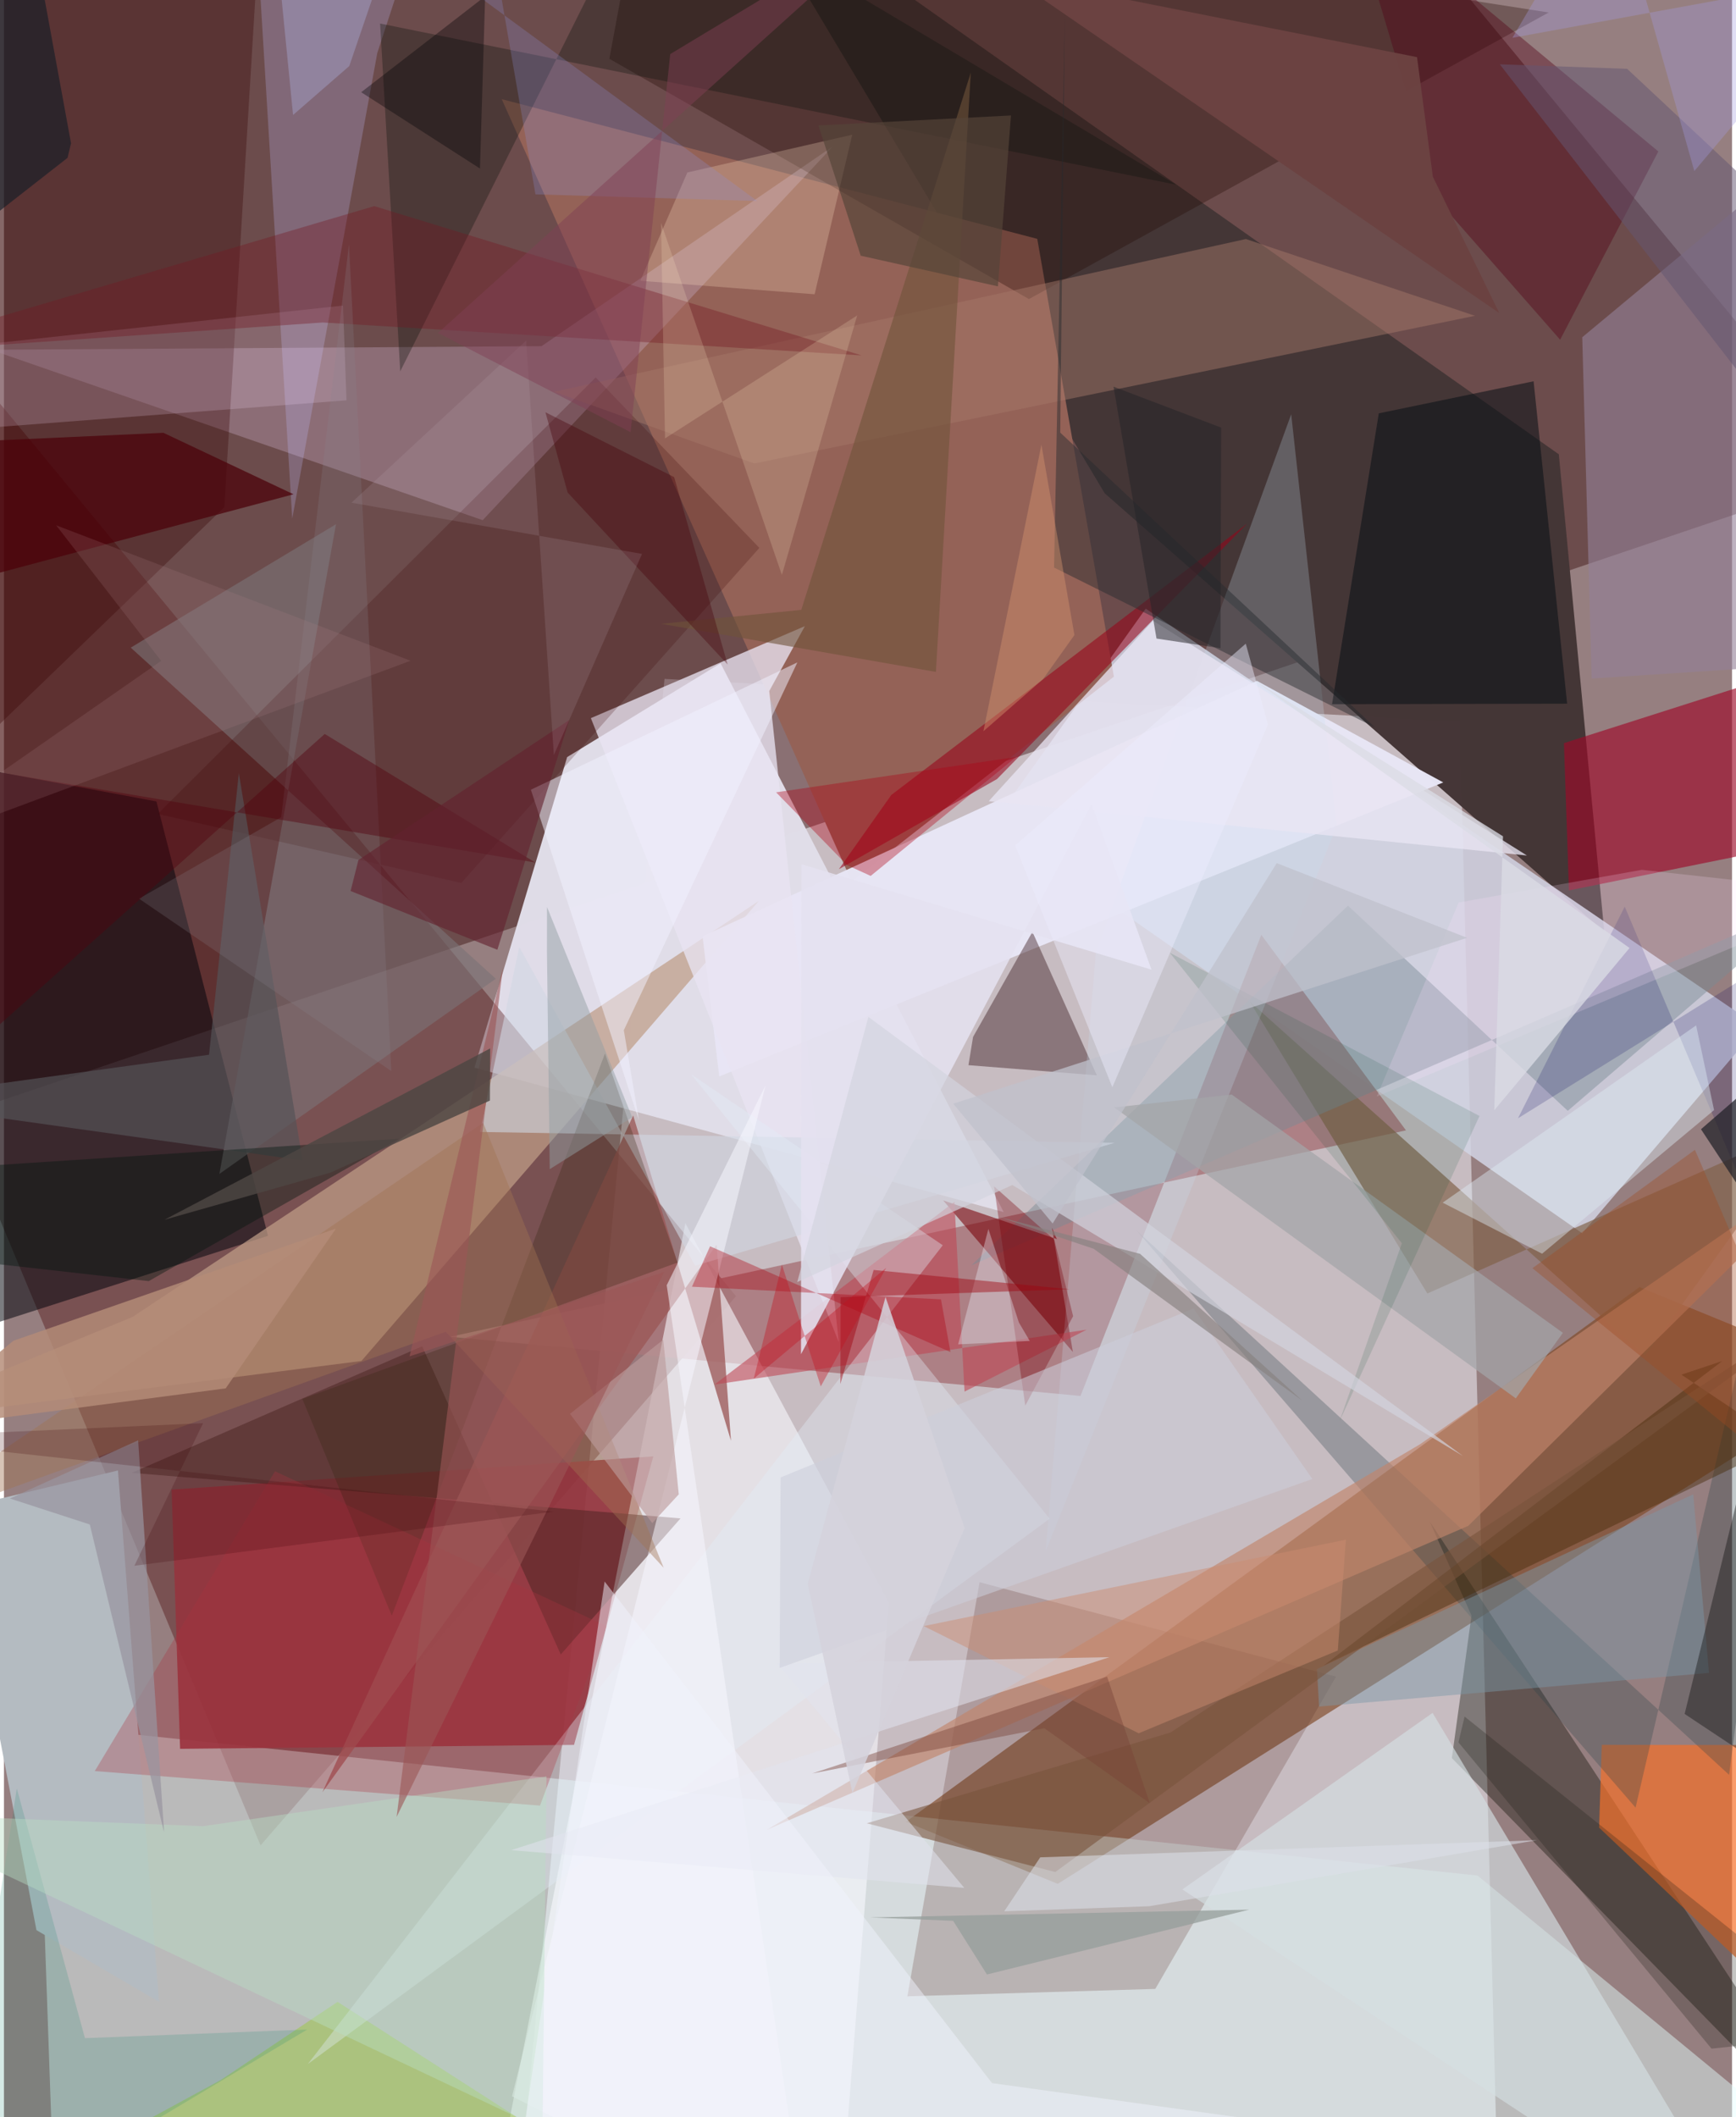 <svg xmlns="http://www.w3.org/2000/svg" width="228" height="278" viewBox="0 0 836 1024"><path fill="#967f80" d="M0 0h836v1024H0z"/><path fill="#cabfc3" fill-opacity=".961" d="M319.563 328.362L246.743 1086l475.834-29.69-18.296-707.358z"/><path fill="#300000" fill-opacity=".404" d="M-62-62l754.01 40.695L898 228.31-20.904 538.938z"/><path fill="#e0dde8" fill-opacity=".988" d="M227.606 516.383l256.04 69.866-136.974-265.437-74.214 45.364z"/><path fill="#450100" fill-opacity=".361" d="M124.135 892.575L354.15 626.926-62 122.348l34.434 406.032z"/><path fill="#7f4a26" fill-opacity=".659" d="M436.3 881.183l73.497 29.967L898 666.24l-106.763-43.724z"/><path fill="#e5ffff" fill-opacity=".459" d="M16.18 833.951l696.688 73.17L898 1059.517 25.01 1086z"/><path fill="#443636" fill-opacity=".992" d="M532.517 238.589L352.823-62l399.372 281.724 22.004 231.017z"/><path fill="#d2d4e3" fill-opacity=".847" d="M552.353 294.38l-73.686 103.47 284.841 198.63 85.226-99.905z"/><path fill="#a8777c" fill-opacity=".867" d="M520.805 675.177l-305.01-28.628 462.466-99.82-69.993-94.558z"/><path fill="#953640" fill-opacity=".918" d="M81.098 720.468l4.117 125.373 190.573-1.896 38.362-139.558z"/><path fill="#946257" d="M240.813 47.963l169.26 378.38 126.878-99.076-37.069-211.744z"/><path fill="#f9faff" fill-opacity=".584" d="M428.09 775.155l-98.435-183.517-91.442 466.01L403.444 1086z"/><path fill="#00030b" fill-opacity=".518" d="M73.76 387.632l53.973 210.087-143.182 45.873 11.296-270.486z"/><path fill="#bf9c86" fill-opacity=".722" d="M-62 688.243l234.925-29.977L365.16 435.774 62.242 636.938z"/><path fill="#14150c" fill-opacity=".4" d="M689.742 735.888L898 1052.45 700.452 850.328l9.503-68.947z"/><path fill="#b4bbc1" d="M75.012 968.203L55.154 711.21l-78.283 18.72 38.848 203.608z"/><path fill="#5a2e24" fill-opacity=".227" d="M644.405 810.934l-87.423 151.033-119.92 3.57 34.909-200.272z"/><path fill="#c9afc9" fill-opacity=".337" d="M260.048 167.432l-266.41 1.745 237.967 82.414L401.142 70.685z"/><path fill="#7f6047" fill-opacity=".675" d="M875.174 542.72l-81.157 112.987-191.422-171.378 86.006 141.293z"/><path fill="#e7e5f4" fill-opacity=".984" d="M346.03 520.639l-8.07-67.778 268.172-123.568 90.17 49.142z"/><path fill="#9d0a29" fill-opacity=".643" d="M754.677 359.427l93.245-29.769L898 402.166l-140.893 28.495z"/><path fill="#210800" fill-opacity=".314" d="M309.619-62l-16.745 90.438 202.983 116.215L747.294 6.04z"/><path fill="#e8e4f2" fill-opacity=".773" d="M387.467 302.84l-103.533 44.495L403.882 649.22l-33.654-314.987z"/><path fill="#7b7276" fill-opacity=".612" d="M61.332 313.239l176.617 160.15-133.725 94.385 56.404-314.221z"/><path fill="#370000" fill-opacity=".322" d="M106.607 245.336l17.454-286.92L-62-5.02v413.123z"/><path fill="#f67027" fill-opacity=".69" d="M898 1003.92V844.086l-125.02-.157-1.284 40.03z"/><path fill="#a67969" fill-opacity=".467" d="M711.659 152.743l-348.651 71.435-96.822-34.671L600.81 115.61z"/><path fill="#947f96" fill-opacity=".612" d="M768.07 328.199l-4.539-165.089L886.345 60.908 898 319.742z"/><path fill="#38181e" fill-opacity=".427" d="M528.709 520.093l-62.115-4.907 2.237-13.672 28.714-50.806z"/><path fill="#798a95" fill-opacity=".459" d="M650.194 438.038l106.318 99.23 118.264-101.347-406.788 176.077z"/><path fill="#4a2420" fill-opacity=".498" d="M202.332 651.147l-140.507 61.22 265.48 22.024-57.943 65.825z"/><path fill="#090f15" fill-opacity=".545" d="M739.994 184.412l-74.882 15.511-22.619 140.668 113.724-.24z"/><path fill="#c5bfff" fill-opacity=".247" d="M120.39-62h88.9l-28.68 87.619-41.149 225.21z"/><path fill="#283f48" fill-opacity=".286" d="M887.401 453.186L789.32 874.281l-241.5-279.238 286.762 263.383z"/><path fill="#d5dfe2" fill-opacity=".659" d="M691.129 828.463l139.465 233.104-21.49 9.846-239.023-157.561z"/><path fill="#c1856b" fill-opacity=".655" d="M684.95 698.606L898 550.666 708.405 737.99 369.1 884.988z"/><path fill="#9a5655" fill-opacity=".757" d="M154.01 866.906L304.404 539.51l47.309 157.354-6.934-94.853z"/><path fill="#790008" fill-opacity=".573" d="M506.991 593.748l10.12 60.14-62.754-73.296 55.002 18.725z"/><path fill="#980319" fill-opacity=".557" d="M601.402 253.268L480.397 376.809l-76.478 43.587 25.354-35.892z"/><path fill="#9fc94b" fill-opacity=".545" d="M-32.76 1080.907l137.653-74.893 56.505-37.783 155.854 100.172z"/><path fill="#520015" fill-opacity=".392" d="M800.344 73.247l-150.66-125.15L694.08 97.32l58.75 66.987z"/><path fill="#0f130e" fill-opacity=".329" d="M181.969 11.385l385.075 77.942L312.57-62 191.703 179.62z"/><path fill="#3a0003" fill-opacity=".216" d="M286.265 182.549l79.184 82.45-144.203 162.043-146.864-33.377z"/><path fill="#c7e0ee" fill-opacity=".243" d="M528.276 460.258l94.458-259.902 21.933 199.414-140.702 350.458z"/><path fill="#d1d8e4" fill-opacity=".584" d="M249.295 457.991l-19.003 89.492 306.978 5.265-202.917 59.424z"/><path fill="#f9dffe" fill-opacity=".192" d="M-62 172.21l226.027-24.419 1.69 45.833L-62 211.021z"/><path fill="#be4654" fill-opacity=".58" d="M343.71 669.666l116.088-88.356 4.908 91.758 59.04-29.934z"/><path fill="#e1edf8" fill-opacity=".373" d="M146.976 998.324l358.91-263.764-173.475-214.984 121.764 82.714z"/><path fill="#262a2f" fill-opacity=".463" d="M513.257 6.519l-2.26 202.728 152.22 142.535-155.202-77.277z"/><path fill="#f9d9bd" fill-opacity=".271" d="M330.617 83.414l79.759-18.257-18.206 77.17-84.323-6.518z"/><path fill="#472d0c" fill-opacity=".463" d="M861.078 698.062l-49.575-33.19 19.742-6.577-192.913 147.34z"/><path fill="#372812" fill-opacity=".298" d="M144.353 676.608l181.514-65.96-35.108-101.117-103.136 271.951z"/><path fill="#4b0009" fill-opacity=".718" d="M77.142 209.338L-62 215.662l59.916 61.332 142.145-37.935z"/><path fill="#545358" fill-opacity=".678" d="M113.63 373.973l30.825 187.278L-62 532.289l161.206-22.153z"/><path fill="#731822" fill-opacity=".365" d="M-62 170.889l216.21-14.912 260.7 15.92-235.782-72.205z"/><path fill="#08005b" fill-opacity=".188" d="M784.084 438.514l-51.64 102.355L898 438.115l-45.838 161.42z"/><path fill="#e9e5f3" fill-opacity=".773" d="M476.389 387.503l48.32-53.144 31.144-34.143 180.914 113.561z"/><path fill="#aa3341" fill-opacity=".306" d="M131.119 711.592l160.394 74.961-32.184 86.753L43.941 856.61z"/><path fill="#f7f8ff" fill-opacity=".525" d="M320.619 621.629L388.856 1086l-143.061-72.095L368.41 525.009z"/><path fill="#deebf3" fill-opacity=".439" d="M744.109 606.371l-48.11-24.69 122.625-85.747 8.675 40.983z"/><path fill="#7b99a7" fill-opacity=".455" d="M635.193 807.278l1.022 18.128 188.642-16.284-7.636-86.369z"/><path fill="#e4e1f0" fill-opacity=".875" d="M385.827 417.987l-.238 236.988L526.156 388.87l29 80.131z"/><path fill="#a3a5a8" fill-opacity=".722" d="M537.128 535.628l56.822-6.227 160.222 115.245-22.798 31.698z"/><path fill="#6f523a" fill-opacity=".596" d="M467.729 35.122l-82.009 259.86-67.759 6.738 132.893 23.266z"/><path fill="#00150e" fill-opacity=".392" d="M-24.126 609.044L70.02 619.63l121.166-68.892-195.641 12.836z"/><path fill="#8c90d7" fill-opacity=".259" d="M147.608-62h82.507l27.01 155.99 107.308 3.246z"/><path fill="#121313" fill-opacity=".416" d="M870.422 777.007l-10.84-137.914-46.516 189.879 73.893 49.092z"/><path fill="#f2f2fe" fill-opacity=".506" d="M383.827 320.379L299.87 498.275l7.326 43.673-52.284-159.996z"/><path fill="#78533c" fill-opacity=".592" d="M417.408 881.865l146.919-43.91L898 620.05 508.612 905.432z"/><path fill="#cb8c70" fill-opacity=".467" d="M548.96 838.325l96.315-40.05 3.914-53.59-204.236 41.79z"/><path fill="#af0115" fill-opacity=".369" d="M373.534 383.223l116.164-17.107-70.412 57.532-11.355-5.197z"/><path fill="#8c8790" fill-opacity=".22" d="M134.124 395.25l-68.8 39.398 122.072 83.397-20.488-399.934z"/><path fill="#ffe2ff" fill-opacity=".196" d="M664.11 530.355l39.652-93.84 88.582-15.807L898 432.358z"/><path fill="#a17451" fill-opacity=".42" d="M231.832 543.047L-62 743.29l275.716-99.184 105.438 114.17z"/><path fill="#198872" fill-opacity=".18" d="M6.213 864.996L-28.095 1086 146.72 981.6l-107.538 4.175z"/><path fill="#ab0311" fill-opacity=".369" d="M341.597 602.792l-8.763 19.545 120.466 6.114 4.586 25.5z"/><path fill="#dde0ea" fill-opacity=".549" d="M501.32 898.322l240.326-8.287-187.568 31.935-70.16 2.462z"/><path fill="#635772" fill-opacity=".514" d="M841.747 86.14l6.389 105.416-124.483-160.44 61.593 2.171z"/><path fill="#7a010a" fill-opacity=".341" d="M494.085 679.838l23.146-43.245-9.082-36.933-29.167-25.86z"/><path fill="#ffeac5" fill-opacity=".188" d="M319.796 212.043l92.977-59.478-36.432 125.514-58.476-170.326z"/><path fill="#b9dec5" fill-opacity=".424" d="M96.304 883.268L-62 877.03l322.555 152.836 1.901-170.697z"/><path fill="#53010d" fill-opacity=".416" d="M-62 363.5l319.082 53.699-101.9-62.21L-6.133 499.163z"/><path fill="#212228" fill-opacity=".725" d="M898 479.304V715.66v-52.532l-77.02-116.952z"/><path fill="#6b4241" fill-opacity=".988" d="M723.392 151.427L486.512-11.468l197.091 39.103 7.656 57.794z"/><path fill="#1b1b12" fill-opacity=".251" d="M706.605 830.238l-2.953 12.477 122.407 148.146L898 983.358z"/><path fill="#e2e4ef" fill-opacity=".541" d="M245.419 894.843l289.4-93.327-160.655 3.035 90.408 108.564z"/><path fill="#bd9b9b" fill-opacity=".627" d="M273.821 683.822l39.797 52.853 12.83-13.911-7.496-74.805z"/><path fill="#054b2c" fill-opacity=".129" d="M676.267 601.316L564.01 460.82l149.817 78.94-67.757 147.73z"/><path fill="#62212e" fill-opacity=".612" d="M238.691 459.368L273.5 348.21l-102.022 67.764-3.788 14.984z"/><path fill="#ccceda" fill-opacity=".549" d="M575.489 632.872l57.494 82.473-257.724 91.359.46-92.14z"/><path fill="#131d26" fill-opacity=".631" d="M-62 148.878L8.384-62 32.451 69.297l-1.688 7.047z"/><path fill="#b48c77" fill-opacity=".831" d="M-48.133 691.934l155.412-20.43 53.327-77.272-156.04 54.247z"/><path fill="#d3d4de" fill-opacity=".675" d="M418.182 491.839l-34.415 128.255 104.054-46.948 218.075 131.122z"/><path fill="#ab8289" fill-opacity=".188" d="M196.708 319.582L25.25 254.07l50.818 65.555L-62 415.718z"/><path fill="#969d9b" fill-opacity=".749" d="M602.446 923.623l-126.9 31.369-16.352-25.95-40.292-1.651z"/><path fill="#794336" fill-opacity=".427" d="M533.65 810.89l20.715 61.318-51.06-36.325-112.297 21.88z"/><path fill="#a14a1f" fill-opacity=".357" d="M898 742.254L739.432 613.388l78.613-57.271L898 741.803z"/><path fill="#e8f0fd" fill-opacity=".353" d="M496.238 648.562l-34.62 1.648 14.62-55.823 14.756 45.246z"/><path fill="#9c5556" fill-opacity=".6" d="M319.405 615.22l-123.19 40.804 45.2-188.067-51.463 410.815z"/><path fill="#9e040f" fill-opacity=".443" d="M515.579 623.579l-94.851-9.346-16.093 55.157.115-41.993z"/><path fill="#98949f" fill-opacity=".71" d="M41.528 737.34l35.937 148.895-12.553-189.604-62.047 28.14z"/><path fill="#d39370" fill-opacity=".435" d="M473.832 353.686l28.065-138.591 15.963 92.05-15.235 21.385z"/><path fill="#f1f3fe" fill-opacity=".486" d="M477.99 1007.521l-187.403-242.6-46.67 316.681 607.484-22.29z"/><path fill="#46020b" fill-opacity=".361" d="M272.698 238.234l77.39 83.162-25.867-90.634-62.275-31.369z"/><path fill="#000003" fill-opacity=".349" d="M172.82 44.606l57.462 36.912L234.604-62h75.994z"/><path fill="#bfb1ba" fill-opacity=".157" d="M168.131 243.135l140.543 24.773-42.639 97.281-13.396-200.453z"/><path fill="#968baa" fill-opacity=".761" d="M167.06 31.95l-27.204 23.669L128.252-62h70.885z"/><path fill="#242429" fill-opacity=".51" d="M557.576 308.851L536.78 187.02l52.063 19.792-.335 106.7z"/><path fill="#dbdce5" fill-opacity=".773" d="M725.194 404.487L603.598 328.21 786.41 458.517l-65.446 78.487z"/><path fill="#c2121e" fill-opacity=".376" d="M426.804 613.187l-64.067 53.615 13.613-55.16 18.802 58.927z"/><path fill="#bfc1cb" fill-opacity=".741" d="M615.73 417.464l-108.4 174.295-48.102-57.929 248.607-80.243z"/><path fill="#4e4743" fill-opacity=".824" d="M235.086 532.314l-77.276 34.888-80.177 22.755 157.581-82.874z"/><path fill="#554539" fill-opacity=".675" d="M394.006 60.666l93.159-4.818-6.3 82.664-66.389-14.837z"/><path fill="#87817f" fill-opacity=".647" d="M628.133 677.44l-100.94-73.434-45.9-15.414 68.329 17.844z"/><path fill="#939fa2" fill-opacity=".486" d="M264.032 565.482l-1.35-105.172.027-21.63 41.238 101.716z"/><path fill="#3b0005" fill-opacity=".204" d="M265.903 731.13l-202.82 26.165 33.24-68.955L-62 695.438z"/><path fill="#a49cdf" fill-opacity=".337" d="M776.878-62l-47.13 80.285L898-12.447 817.756 82.74z"/><path fill="#d4d2dc" fill-opacity=".851" d="M464.764 739.04l-54.28 128.193-21.65-101.212 37.639-138.73z"/><path fill="#813f55" fill-opacity=".478" d="M435.04-41.763L322.323 26.161l-19.176 182.886-93.155-48.014z"/><path fill="#ebebfc" fill-opacity=".459" d="M536.206 525.873l-47.028-116.975 111.574-97.586 10.753 39.14z"/></svg>